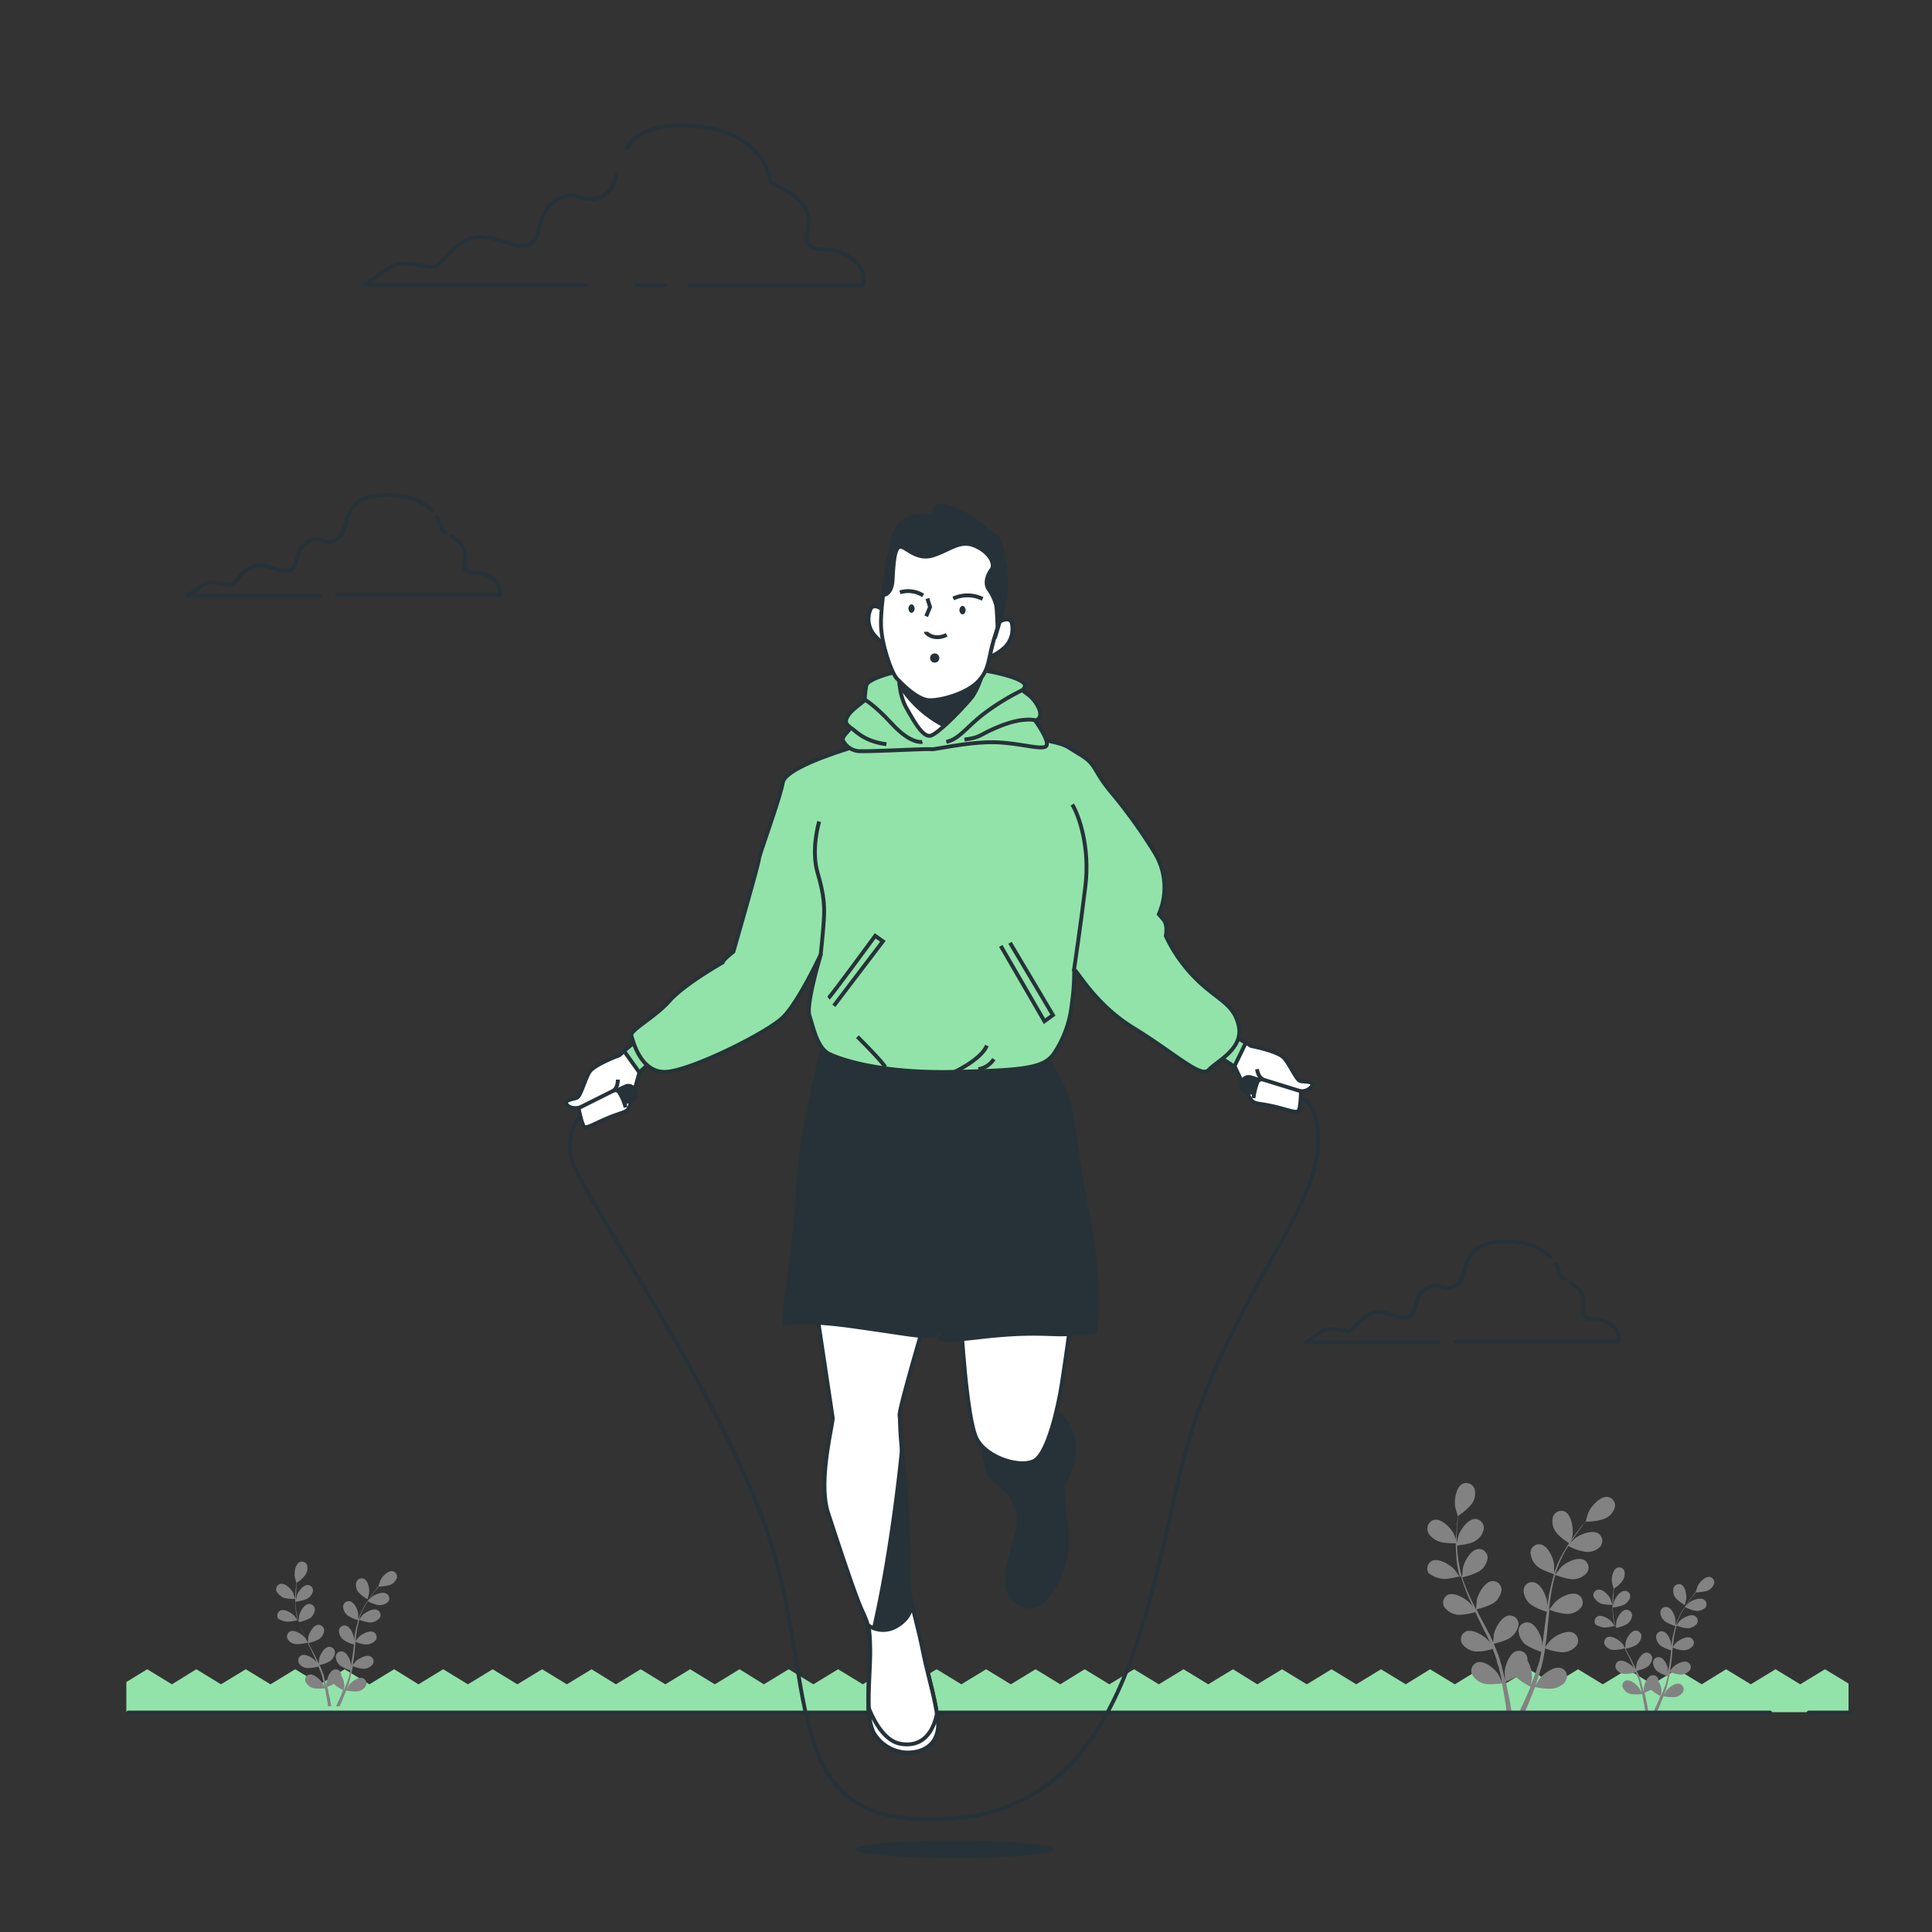 <svg id="Layer_1" data-name="Layer 1" xmlns="http://www.w3.org/2000/svg" viewBox="0 0 500 500"><rect x="0" y="0" width="500" height="500" fill="#333333" stroke="none"/><g id="Grass"><polygon points="478.4 443.1 478.4 435.7 472.3 432 465.9 435.9 459.5 432 453.1 435.9 446.7 432 440.4 435.9 434 432 427.6 435.9 421.2 432 414.8 435.9 408.4 432 402.1 435.9 395.7 432 389.3 435.9 382.9 432 376.5 435.9 370.1 432 363.8 435.9 357.4 432 351 435.9 344.6 432 338.2 435.9 331.8 432 325.4 435.9 319.1 432 312.7 435.9 306.3 432 299.9 435.9 293.5 432 287.1 435.9 280.7 432 274.4 435.9 268 432 261.6 435.9 255.2 432 248.8 435.9 242.4 432 236 435.9 229.7 432 223.3 435.9 216.9 432 210.5 435.9 204.1 432 197.7 435.9 191.4 432 185 435.9 178.6 432 172.2 435.9 165.8 432 159.4 435.9 153.1 432 146.7 435.9 140.3 432 133.9 435.9 127.5 432 121.1 435.9 114.7 432 108.3 435.9 102 432 95.6 435.9 89.2 432 82.8 435.9 76.4 432 70 435.9 63.6 432 57.2 435.9 50.8 432 44.5 435.9 38.1 432 32.7 435.3 32.7 443.1 478.4 443.1" fill="#92e3a9"/></g><g id="Plants"><path d="M372.3,398.9c1.4.6,4.8.5,4.8.5s-.7-2.2-.8-2.3c-.7-1.5-3.1-4.1-5-3.8a2.3,2.3,0,0,0-1.8,2.9C369.7,397.4,371.1,398.4,372.3,398.9Z" fill="#828282"/><path d="M373.4,408.6c1.4.2,4.4-.7,4.7-.7a51.73,51.73,0,0,0,1.8,5.1c.4,1,.9,1.9,1.3,2.9-.3-.4-.5-.8-.6-.8-1.1-1.3-4.1-3.1-5.8-2.4a2.25,2.25,0,0,0-1,3.2,4.86,4.86,0,0,0,3.5,2,13.7,13.7,0,0,0,4.5-.7,5.36,5.36,0,0,1,.5,1.1c.9,1.7,1.7,3.5,2.6,5.2.3.6.5,1.2.8,1.8a3,3,0,0,0-.5-.7c-1.1-1.3-4.1-3.1-5.8-2.4a2.25,2.25,0,0,0-1,3.2,4.86,4.86,0,0,0,3.5,2,12,12,0,0,0,4.4-.7c.2.6.5,1.3.7,1.9.1.4.3.8.4,1.3a6.47,6.47,0,0,0,.4,1.3c.2.8.4,1.7.6,2.5.1.6.2,1.1.3,1.6-.3-.6-.8-1.8-.9-1.9-.9-1.5-3.5-3.7-5.4-3.2a2.31,2.31,0,0,0-1.5,3,4.85,4.85,0,0,0,3.1,2.5c1.3.4,4.3,0,4.7,0,.2.9.3,1.8.5,2.6.3,1.8.6,3.4.7,4.8h1.3c-.2-1.4-.5-3.1-.9-5-.2-.9-.4-1.9-.6-2.9.2-.1,1.5-.6,2.6-1.2a18.26,18.26,0,0,0,3.8,2.5c-.3.8-.7,1.7-1,2.4-.7,1.6-1.4,3-1.9,4.2h1.4c.5-1.1,1.1-2.4,1.6-3.8.4-.9.7-1.8,1.1-2.7a15.08,15.08,0,0,0,4.7.4c1.3-.3,2.8-1,3.3-2.2a2.21,2.21,0,0,0-1.3-3.1c-1.8-.6-4.6,1.5-5.6,2.8-.1.1-.6,1-1,1.6.1-.4.3-.8.4-1.2a18.29,18.29,0,0,0,.8-2.5c.1-.4.3-.8.4-1.3s.2-.9.3-1.3c.2-1,.4-2.1.6-3.2a13.61,13.61,0,0,0,4.5,1,4.77,4.77,0,0,0,3.6-1.7,2.25,2.25,0,0,0-.8-3.3c-1.7-.9-4.8.7-6,2a16.44,16.44,0,0,0-1.3,1.6c.1-.6.2-1.3.3-2,.2-1.9.4-3.8.6-5.8.1-.6.1-1.2.2-1.8a15.34,15.34,0,0,0,4.6,1.1,4.77,4.77,0,0,0,3.6-1.7,2.25,2.25,0,0,0-.8-3.3c-1.7-.9-4.8.7-6,2-.1.1-1.2,1.5-1.5,1.9.1-1.3.3-2.6.5-3.9a38.2,38.2,0,0,1,1.1-5.1c.1,0,3.2,1.2,4.6,1.1a4.77,4.77,0,0,0,3.6-1.7,2.25,2.25,0,0,0-.8-3.3c-1.7-.9-4.8.7-6,2-.1.1-1.3,1.6-1.5,1.9a.37.37,0,0,1,.1-.3,34.5,34.5,0,0,1,2-4.8,18.84,18.84,0,0,1,1.4-2.4,13.24,13.24,0,0,0,4.4,1.5,4.49,4.49,0,0,0,3.8-1.3,2.32,2.32,0,0,0-.4-3.4c-1.6-1.1-4.8.2-6.2,1.3l-1.2,1.2a6.07,6.07,0,0,1,.7-1c.8-1.2,1.6-2.3,2.3-3.2a17.41,17.41,0,0,1,1.2-1.4,13.91,13.91,0,0,0,4.6-.7,4.73,4.73,0,0,0,2.8-2.9,2.22,2.22,0,0,0-1.9-2.8c-1.9-.2-4.2,2.4-4.9,4a12.71,12.71,0,0,0-.7,2.4h0a14.2,14.2,0,0,1-1.2,1.3c-.7.9-1.6,2-2.4,3.2a46.6,46.6,0,0,0-2.5,4,25.84,25.84,0,0,0-2.1,4.8v-2.2c-.2-1.7-1.6-4.9-3.5-5.2a2.19,2.19,0,0,0-2.6,2.1,5,5,0,0,0,1.8,3.6c1.1,1,4.1,1.9,4.3,2-.5,1.7-.9,3.4-1.3,5.2-.2,1-.3,2.1-.5,3.1v-1c-.2-1.7-1.6-4.9-3.5-5.2a2.19,2.19,0,0,0-2.6,2.1,5,5,0,0,0,1.8,3.6,13.76,13.76,0,0,0,4.2,1.9,5,5,0,0,1-.2,1.2c-.2,1.9-.5,3.9-.7,5.7-.1.7-.2,1.3-.3,2v-.9c-.2-1.7-1.6-4.9-3.5-5.2A2.19,2.19,0,0,0,393,422a5,5,0,0,0,1.8,3.6,16.57,16.57,0,0,0,4.1,1.9c-.1.7-.3,1.3-.4,2a6.47,6.47,0,0,1-.4,1.3c-.1.4-.3.8-.4,1.3l-.9,2.4c-.2.5-.4,1-.6,1.6.1-.7.3-2,.3-2.1a9.36,9.36,0,0,0-1.2-4.3v-.5a2.22,2.22,0,0,0-2.8-1.9c-1.9.5-3,3.8-3.1,5.5,0,.1.1,1.2.1,1.9l-.3-1.2c-.2-.8-.4-1.6-.6-2.5-.1-.4-.3-.8-.4-1.3s-.3-.9-.4-1.3l-1.2-3c.7-.2,3.3-.8,4.3-1.6a5,5,0,0,0,2.1-3.4,2.26,2.26,0,0,0-2.5-2.3c-1.9.2-3.6,3.3-3.9,4.9,0,.1-.1,1.3-.2,2-.3-.6-.5-1.2-.8-1.8l-2.7-5.1c-.3-.5-.5-1.1-.8-1.6a18.6,18.6,0,0,0,4.4-1.6,5,5,0,0,0,2.1-3.4,2.26,2.26,0,0,0-2.5-2.3c-1.9.2-3.6,3.3-3.9,4.9,0,.1-.2,1.9-.2,2.4-.6-1.2-1.2-2.3-1.7-3.5a47.8,47.8,0,0,1-1.9-4.8,15.26,15.26,0,0,0,4.5-1.6,5,5,0,0,0,2.1-3.4,2.26,2.26,0,0,0-2.5-2.3c-1.9.2-3.6,3.3-3.9,4.9,0,.1-.2,2-.2,2.4,0-.1-.1-.2-.1-.3a32.76,32.76,0,0,1-1-5.1c-.1-1-.2-1.9-.2-2.8.6-.1,3.4-.4,4.5-1.1a4.6,4.6,0,0,0,2.4-3.2,2.32,2.32,0,0,0-2.2-2.6c-1.9,0-3.9,2.8-4.4,4.5a16.47,16.47,0,0,1-.4,1.7v-1.2c0-1.5.1-2.8.2-4,.1-.7.1-1.3.2-1.8a15.89,15.89,0,0,0,3.5-3.1,4.59,4.59,0,0,0,.7-3.9,2.31,2.31,0,0,0-3.1-1.3c-1.7.9-2.2,4.3-1.9,6,0,.1.7,2.4.7,2.4h0c-.1.5-.1,1.1-.2,1.8-.1,1.2-.2,2.5-.3,4s0,3,.1,4.7a24.68,24.68,0,0,0,.9,5.2v.1c-.3-.5-1.2-1.8-1.3-1.9-1.1-1.3-4.1-3.1-5.8-2.4a2.25,2.25,0,0,0-1,3.2A7.12,7.12,0,0,0,373.4,408.6Z" fill="#828282"/><path d="M406.4,399.6s.6-2.2.6-2.4c.2-1.7-.3-5.1-2-6a2.29,2.29,0,0,0-3.1,1.4,4.57,4.57,0,0,0,.8,3.9C403.5,397.8,406.4,399.6,406.4,399.6Z" fill="#828282"/><path d="M414.3,415a9.36,9.36,0,0,0,3,.3s-.5-1.4-.5-1.5c-.5-1-2-2.6-3.2-2.4a1.44,1.44,0,0,0-1.2,1.8A4.14,4.14,0,0,0,414.3,415Z" fill="#828282"/><path d="M415.1,421.2a9.67,9.67,0,0,0,3-.5,20.82,20.82,0,0,0,1.2,3.2c.3.6.5,1.2.8,1.8-.2-.3-.3-.5-.4-.5-.7-.8-2.6-2-3.7-1.5a1.47,1.47,0,0,0-.6,2.1,2.75,2.75,0,0,0,2.2,1.2,11.25,11.25,0,0,0,2.9-.4c.1.2.2.5.3.7.6,1.1,1.1,2.2,1.6,3.3.2.4.3.8.5,1.2a1.73,1.73,0,0,1-.3-.4c-.7-.8-2.6-2-3.7-1.5a1.47,1.47,0,0,0-.6,2.1,2.75,2.75,0,0,0,2.2,1.2,11.08,11.08,0,0,0,2.8-.4c.2.4.3.8.5,1.2s.2.5.3.8a2.35,2.35,0,0,1,.2.8c.1.5.3,1.1.4,1.6s.1.7.2,1a13,13,0,0,0-.6-1.2c-.6-.9-2.2-2.4-3.4-2.1a1.35,1.35,0,0,0-.9,1.9,3.24,3.24,0,0,0,2,1.6,9.75,9.75,0,0,0,3,0c.1.6.2,1.1.3,1.6.2,1.2.4,2.2.5,3.1h.8a24.89,24.89,0,0,0-.6-3.2,11.63,11.63,0,0,0-.4-1.8c.1-.1,1-.4,1.7-.8a9.76,9.76,0,0,0,2.4,1.6c-.2.5-.4,1.1-.6,1.5-.4,1-.9,1.9-1.2,2.7h.9c.3-.7.7-1.5,1-2.4.2-.5.5-1.1.7-1.7a11.93,11.93,0,0,0,3,.2,2.88,2.88,0,0,0,2.1-1.4,1.51,1.51,0,0,0-.8-2c-1.2-.4-2.9.9-3.6,1.8a6.42,6.42,0,0,1-.6,1c.1-.2.2-.5.3-.7a7.49,7.49,0,0,0,.5-1.6,2.35,2.35,0,0,0,.2-.8c.1-.3.1-.6.2-.8a14.16,14.16,0,0,0,.4-2,9.52,9.52,0,0,0,2.8.7,3.36,3.36,0,0,0,2.3-1.1,1.41,1.41,0,0,0-.5-2.1c-1.1-.6-3,.5-3.8,1.2a11,11,0,0,1-.8,1c.1-.4.1-.8.2-1.2.2-1.2.3-2.4.4-3.7,0-.4.1-.7.1-1.1a8.13,8.13,0,0,0,2.9.7,3.36,3.36,0,0,0,2.3-1.1,1.41,1.41,0,0,0-.5-2.1c-1.1-.6-3,.5-3.8,1.2a6.23,6.23,0,0,0-.9,1.2l.3-2.4a30.05,30.05,0,0,1,.7-3.2,10.1,10.1,0,0,0,2.9.7,3.36,3.36,0,0,0,2.3-1.1,1.41,1.41,0,0,0-.5-2.1c-1.1-.6-3,.5-3.8,1.2a12.49,12.49,0,0,0-.9,1.2v-.2a13.59,13.59,0,0,1,1.3-3l.9-1.5a9.83,9.83,0,0,0,2.8,1,3.33,3.33,0,0,0,2.4-.8,1.39,1.39,0,0,0-.3-2.1c-1-.7-3.1.1-3.9.8l-.8.8c.1-.2.3-.4.4-.6a17.34,17.34,0,0,1,1.5-2,5.5,5.5,0,0,0,.7-.9,11.12,11.12,0,0,0,2.9-.4,3.19,3.19,0,0,0,1.8-1.8,1.44,1.44,0,0,0-1.2-1.8c-1.2-.1-2.7,1.5-3.1,2.5,0,.1-.5,1.5-.5,1.5h0a7.05,7.05,0,0,0-.7.9,17.34,17.34,0,0,0-1.5,2c-.5.8-1.1,1.6-1.6,2.5a22.25,22.25,0,0,0-1.4,3.1h0v-1.4c-.1-1.1-1-3.1-2.2-3.3a1.44,1.44,0,0,0-1.7,1.4,3.1,3.1,0,0,0,1.2,2.3,9.23,9.23,0,0,0,2.7,1.2c-.3,1.1-.6,2.2-.8,3.3-.1.7-.2,1.3-.3,2v-.6c-.1-1.1-1-3.1-2.2-3.3a1.44,1.44,0,0,0-1.7,1.4,3.1,3.1,0,0,0,1.2,2.3,9,9,0,0,0,2.7,1.2c0,.3-.1.5-.1.8-.1,1.2-.3,2.4-.5,3.6-.1.4-.1.8-.2,1.2v-.5c-.1-1.1-1-3.1-2.2-3.3a1.44,1.44,0,0,0-1.7,1.4,3.1,3.1,0,0,0,1.2,2.3,11.86,11.86,0,0,0,2.6,1.2l-.3,1.2c-.1.3-.1.5-.2.8s-.2.5-.3.8l-.6,1.5c-.1.3-.3.7-.4,1a10.5,10.5,0,0,0,.2-1.3,4.91,4.91,0,0,0-.8-2.7v-.3a1.4,1.4,0,0,0-1.8-1.2c-1.2.3-1.9,2.4-2,3.5a6.25,6.25,0,0,0,.1,1.2c-.1-.3-.1-.5-.2-.8-.1-.5-.3-1-.4-1.6a2.35,2.35,0,0,1-.2-.8c-.1-.3-.2-.5-.3-.8a15.39,15.39,0,0,0-.8-1.9,8.15,8.15,0,0,0,2.7-1,3.16,3.16,0,0,0,1.3-2.2,1.5,1.5,0,0,0-1.6-1.5c-1.2.1-2.3,2.1-2.5,3.1,0,.1-.1.8-.1,1.3a11.73,11.73,0,0,0-.5-1.1c-.5-1.1-1.1-2.2-1.7-3.3-.2-.3-.3-.7-.5-1a9.54,9.54,0,0,0,2.8-1,3.16,3.16,0,0,0,1.3-2.2,1.5,1.5,0,0,0-1.6-1.5c-1.2.1-2.3,2.1-2.5,3.1,0,.1-.1,1.2-.1,1.5a22.56,22.56,0,0,1-1.1-2.2,16.59,16.59,0,0,1-1.2-3.1,10.63,10.63,0,0,0,2.8-1,3.16,3.16,0,0,0,1.3-2.2,1.5,1.5,0,0,0-1.6-1.5c-1.2.1-2.3,2.1-2.5,3.1,0,.1-.1,1.3-.1,1.5,0-.1,0-.1-.1-.2a19.85,19.85,0,0,1-.6-3.2,10.87,10.87,0,0,1-.1-1.8,10,10,0,0,0,2.9-.7,3.18,3.18,0,0,0,1.6-2,1.42,1.42,0,0,0-1.4-1.6c-1.2,0-2.5,1.8-2.8,2.8,0,.1-.1.6-.2,1.1v-.8c0-.9.1-1.8.1-2.5,0-.4.1-.8.1-1.2a6.65,6.65,0,0,0,2.2-2,3.2,3.2,0,0,0,.5-2.5,1.43,1.43,0,0,0-2-.8c-1.1.6-1.4,2.7-1.2,3.8,0,.1.4,1.5.4,1.5h0c0,.3-.1.7-.1,1.1a18.09,18.09,0,0,0-.2,2.5c0,.9,0,1.9.1,3a12.76,12.76,0,0,0,.6,3.3h0a12.25,12.25,0,0,1-.8-1.2c-.7-.8-2.6-2-3.7-1.5a1.47,1.47,0,0,0-.6,2.1A5.63,5.63,0,0,0,415.1,421.2Z" fill="#828282"/><path d="M436,415.4s.4-1.4.4-1.5c.1-1.1-.2-3.3-1.3-3.8a1.48,1.48,0,0,0-2,.9,3.2,3.2,0,0,0,.5,2.5A11.62,11.62,0,0,0,436,415.4Z" fill="#828282"/><path d="M73.4,413.5a9.36,9.36,0,0,0,3,.3s-.5-1.4-.5-1.5c-.5-1-2-2.6-3.2-2.4a1.44,1.44,0,0,0-1.2,1.8A4.14,4.14,0,0,0,73.4,413.5Z" fill="#828282"/><path d="M74.2,419.7a9.67,9.67,0,0,0,3-.5,20.82,20.82,0,0,0,1.2,3.2c.3.6.5,1.2.8,1.8-.2-.3-.3-.5-.4-.5-.7-.8-2.6-2-3.7-1.5a1.47,1.47,0,0,0-.6,2.1,2.75,2.75,0,0,0,2.2,1.2,11.25,11.25,0,0,0,2.9-.4c.1.2.2.5.3.7.6,1.1,1.1,2.2,1.6,3.3.2.4.3.8.5,1.2a1.73,1.73,0,0,1-.3-.4c-.7-.8-2.6-2-3.7-1.5a1.47,1.47,0,0,0-.6,2.1,2.75,2.75,0,0,0,2.2,1.2,11.08,11.08,0,0,0,2.8-.4c.2.4.3.8.5,1.2s.2.5.3.8a2.35,2.35,0,0,1,.2.8c.1.5.3,1.1.4,1.6s.1.7.2,1a13,13,0,0,0-.6-1.2c-.6-.9-2.2-2.4-3.4-2.1a1.35,1.35,0,0,0-.9,1.9,3.24,3.24,0,0,0,2,1.6,9.75,9.75,0,0,0,3,0c.1.6.2,1.1.3,1.6.2,1.2.4,2.2.5,3.1h.8a24.89,24.89,0,0,0-.6-3.2,11.63,11.63,0,0,0-.4-1.8c.1-.1,1-.4,1.7-.8a9.76,9.76,0,0,0,2.4,1.6c-.2.5-.4,1.1-.6,1.5-.4,1-.9,1.9-1.2,2.7h.9c.3-.7.7-1.5,1-2.4.2-.5.5-1.1.7-1.7a11.93,11.93,0,0,0,3,.2,2.88,2.88,0,0,0,2.1-1.4,1.51,1.51,0,0,0-.8-2c-1.2-.4-2.9.9-3.6,1.8a6.42,6.42,0,0,1-.6,1c.1-.2.2-.5.3-.7a7.49,7.49,0,0,0,.5-1.6,2.35,2.35,0,0,0,.2-.8c.1-.3.1-.6.2-.8a14.16,14.16,0,0,0,.4-2,9.52,9.52,0,0,0,2.8.7,3.36,3.36,0,0,0,2.3-1.1,1.41,1.41,0,0,0-.5-2.1c-1.1-.6-3,.5-3.8,1.2a11,11,0,0,1-.8,1c.1-.4.1-.8.2-1.2.2-1.2.3-2.4.4-3.7,0-.4.1-.7.1-1.1a8.13,8.13,0,0,0,2.9.7,3.36,3.36,0,0,0,2.3-1.1,1.41,1.41,0,0,0-.5-2.1c-1.1-.6-3,.5-3.8,1.2a6.23,6.23,0,0,0-.9,1.2l.3-2.4a30.05,30.05,0,0,1,.7-3.2,10.1,10.1,0,0,0,2.9.7,3.36,3.36,0,0,0,2.3-1.1,1.41,1.41,0,0,0-.5-2.1c-1.1-.6-3,.5-3.8,1.2a12.49,12.49,0,0,0-.9,1.2v-.2a13.59,13.59,0,0,1,1.3-3l.9-1.5a9.83,9.83,0,0,0,2.8,1,3.33,3.33,0,0,0,2.4-.8,1.39,1.39,0,0,0-.3-2.1c-1-.7-3.1.1-3.9.8l-.8.8c.1-.2.3-.4.4-.6a17.34,17.34,0,0,1,1.5-2,5.5,5.5,0,0,0,.7-.9,11.12,11.12,0,0,0,2.9-.4,3.19,3.19,0,0,0,1.8-1.8,1.44,1.44,0,0,0-1.2-1.8c-1.2-.1-2.7,1.5-3.1,2.5,0,.1-.5,1.5-.5,1.5h0a7.05,7.05,0,0,0-.7.9,17.34,17.34,0,0,0-1.5,2c-.5.8-1.1,1.6-1.6,2.5a22.25,22.25,0,0,0-1.4,3.1h0v-1.4c-.1-1.1-1-3.1-2.2-3.3a1.44,1.44,0,0,0-1.7,1.4,3.1,3.1,0,0,0,1.2,2.3,9.23,9.23,0,0,0,2.7,1.2c-.3,1.1-.6,2.2-.8,3.3-.1.7-.2,1.3-.3,2V424c-.1-1.1-1-3.1-2.2-3.3a1.44,1.44,0,0,0-1.7,1.4,3.1,3.1,0,0,0,1.2,2.3,9,9,0,0,0,2.7,1.2c0,.3-.1.5-.1.8-.1,1.2-.3,2.4-.5,3.6-.1.4-.1.8-.2,1.2v-.5c-.1-1.1-1-3.1-2.2-3.3a1.44,1.44,0,0,0-1.7,1.4,3.1,3.1,0,0,0,1.2,2.3,11.86,11.86,0,0,0,2.6,1.2l-.3,1.2c-.1.3-.1.5-.2.8s-.2.5-.3.8l-.6,1.5c-.1.3-.3.7-.4,1a10.5,10.5,0,0,0,.2-1.3,4.91,4.91,0,0,0-.8-2.7v-.3a1.4,1.4,0,0,0-1.8-1.2c-1.2.3-1.9,2.4-2,3.5a6.25,6.25,0,0,0,.1,1.2c-.1-.3-.1-.5-.2-.8-.1-.5-.3-1-.4-1.6a2.35,2.35,0,0,1-.2-.8c-.1-.3-.2-.5-.3-.8a15.39,15.39,0,0,0-.8-1.9,8.15,8.15,0,0,0,2.7-1,3.16,3.16,0,0,0,1.3-2.2,1.5,1.5,0,0,0-1.6-1.5c-1.2.1-2.3,2.1-2.5,3.1,0,.1-.1.8-.1,1.3a11.73,11.73,0,0,0-.5-1.1c-.5-1.1-1.1-2.2-1.7-3.3-.2-.3-.3-.7-.5-1a9.54,9.54,0,0,0,2.8-1,3.16,3.16,0,0,0,1.3-2.2,1.5,1.5,0,0,0-1.6-1.5c-1.2.1-2.3,2.1-2.5,3.1,0,.1-.1,1.2-.1,1.5a22.56,22.56,0,0,1-1.1-2.2,16.59,16.59,0,0,1-1.2-3.1,10.63,10.63,0,0,0,2.8-1,3.16,3.16,0,0,0,1.3-2.2,1.5,1.5,0,0,0-1.6-1.5c-1.2.1-2.3,2.1-2.5,3.1,0,.1-.1,1.3-.1,1.5,0-.1,0-.1-.1-.2a19.85,19.85,0,0,1-.6-3.2,10.87,10.87,0,0,1-.1-1.8,10,10,0,0,0,2.9-.7,3.18,3.18,0,0,0,1.6-2,1.42,1.42,0,0,0-1.4-1.6c-1.2,0-2.5,1.8-2.8,2.8,0,.1-.1.6-.2,1.1v-.8c0-.9.1-1.8.1-2.5,0-.4.1-.8.1-1.2a6.65,6.65,0,0,0,2.2-2,3.2,3.2,0,0,0,.5-2.5,1.43,1.43,0,0,0-2-.8c-1.1.6-1.4,2.7-1.2,3.8,0,.1.4,1.5.4,1.5h0c0,.3-.1.7-.1,1.1a18.09,18.09,0,0,0-.2,2.5c0,.9,0,1.9.1,3a12.76,12.76,0,0,0,.6,3.3h0a12.25,12.25,0,0,1-.8-1.2c-.7-.8-2.6-2-3.7-1.5a1.47,1.47,0,0,0-.6,2.1A5.63,5.63,0,0,0,74.2,419.7Z" fill="#828282"/><path d="M95.1,413.9s.4-1.4.4-1.5c.2-1.1-.2-3.3-1.3-3.8a1.48,1.48,0,0,0-2,.9,3.2,3.2,0,0,0,.5,2.5A11.62,11.62,0,0,0,95.1,413.9Z" fill="#828282"/></g><g id="Clouds"><path d="M111.7,132.1c-1.9-2-5.3-3.9-11.1-4-13.1-.3-9.6,8.9-13.1,11.2s-4.5-1.3-8,1-1.9,6.7-4.8,7.4-6.7-2.9-10.2-.6-3.5,4.2-5.1,4.2-4.8-1.3-6.7,0-4.2,2.9-4.2,2.9H82.8" fill="none" stroke="#263238" stroke-linecap="round" stroke-linejoin="round"/><path d="M115.3,137.8a9.29,9.29,0,0,0-1-.5,8.66,8.66,0,0,0-1.2-3.4" fill="none" stroke="#263238" stroke-linecap="round" stroke-linejoin="round"/><path d="M87.2,154h42.1s1-2.9-2.6-4.8-5.1-.3-6.4-1.9c-1.1-1.4,2.5-4.9-3.4-8.5" fill="none" stroke="#263238" stroke-linecap="round" stroke-linejoin="round"/><path d="M401.2,325.3c-1.9-2-5.3-3.9-11.1-4-13.1-.3-9.6,8.9-13.1,11.2s-4.5-1.3-8,1-1.9,6.7-4.8,7.4-6.7-2.9-10.2-.6-3.5,4.2-5.1,4.2-4.8-1.3-6.7,0-4.2,2.9-4.2,2.9h34.3" fill="none" stroke="#263238" stroke-linecap="round" stroke-linejoin="round"/><path d="M404.8,331a9.29,9.29,0,0,0-1-.5,8.66,8.66,0,0,0-1.2-3.4" fill="none" stroke="#263238" stroke-linecap="round" stroke-linejoin="round"/><path d="M376.7,347.2h42.1s1-2.9-2.6-4.8-5.1-.3-6.4-1.9c-1.1-1.4,2.5-4.9-3.4-8.5" fill="none" stroke="#263238" stroke-linecap="round" stroke-linejoin="round"/><path d="M178.5,73.8h44.9s1.5-4.6-4.1-7.6-8.2-.5-10.2-3.1,5.6-9.2-9.7-15.8c0,0-1-14.3-21.9-14.8-9-.2-13.1,2.4-15.3,5.8" fill="none" stroke="#263238" stroke-linecap="round" stroke-linejoin="round"/><line x1="164.8" y1="73.8" x2="172.3" y2="73.8" fill="none" stroke="#263238" stroke-linecap="round" stroke-linejoin="round"/><path d="M159.5,45.3c-.6,2.2-1.3,4-2.9,5-5.6,3.6-7.1-2-12.7,1.5s-3.1,10.7-7.6,11.7-10.7-4.6-16.3-1-5.6,6.6-8.2,6.6-7.6-2-10.7,0-6.6,4.6-6.6,4.6h57.3" fill="none" stroke="#263238" stroke-linecap="round" stroke-linejoin="round"/></g><g id="Floor"><line x1="468.1" y1="443.2" x2="478.9" y2="443.2" fill="none" stroke="#263238" stroke-linecap="round" stroke-linejoin="round"/><line x1="33.2" y1="443.2" x2="458.1" y2="443.2" fill="none" stroke="#263238" stroke-linecap="round" stroke-linejoin="round"/></g><g id="Character"><ellipse cx="247" cy="478.6" rx="25.7" ry="2.3" fill="#263238"/><path d="M151.8,287.8s-5.5,2.5-4.1,11.3,42.7,66.1,53.1,104.6,2.2,70.5,46,66.9,49.6-52.9,59.2-91.7,33.6-63.6,35-81.2-9.9-14.6-9.9-14.6" fill="none" stroke="#263238" stroke-miterlimit="10"/><path d="M211.4,339.6s3.9,25.9,4.1,27.3-3.9,16.3-1.2,24.6,6.9,21,8.6,24.8,2,4.1,2.2,10-1.4,17.9.8,21.8a10.34,10.34,0,0,0,10.8,5.3c4.3-.8,6.5-3.9,5.9-8.8s-2.6-11.4-3.7-16.9-2.4-10-3.1-13.4-.6-1.2-.8-13.9a247.75,247.75,0,0,0-1.6-25.1c-.6-6.3-.4-7.3-.6-9s7.1-26.3,7.1-26.3l-28.7-2.2Z" fill="#fff" stroke="#263238" stroke-miterlimit="10"/><path d="M238.9,427.7c-1.2-5.5-2.4-10-3.1-13.4s-.6-1.2-.8-13.9a247.75,247.75,0,0,0-1.6-25.1s-2.7,28.7-8.3,50.5v.6c.2,5.9-1.4,17.9.8,21.8a10.34,10.34,0,0,0,10.8,5.3c4.3-.8,6.5-3.9,5.9-8.8C242.1,439.6,240.1,433.2,238.9,427.7Z" fill="#263238" stroke="#263238" stroke-miterlimit="10"/><path d="M242.6,444.5c-.6-4.9-2.6-11.4-3.7-16.9s-2.4-10-3.1-13.4c0,0,1,3.7-3.5,6.5a6.76,6.76,0,0,1-7.5,0,46.66,46.66,0,0,1,.4,5.5c.2,5.9-1.4,17.9.8,21.8a10.34,10.34,0,0,0,10.8,5.3C241.1,452.6,243.2,449.5,242.6,444.5Z" fill="#fff" stroke="#263238" stroke-miterlimit="10"/><path d="M236.8,453.4c4.3-.8,6.5-3.9,5.9-8.8a5,5,0,0,0-.2-1.2c-1.1,5.5-4.2,8.8-9.4,7.9-4.2-.7-6.9-5.9-8.2-9.1a15.27,15.27,0,0,0,1.1,6A10.28,10.28,0,0,0,236.8,453.4Z" fill="#fff" stroke="#263238" stroke-miterlimit="10"/><path d="M254.2,371.7s.4,6.9,1.8,9.6,4.3,3.1,6.1,6.7,2.4,4.5.2,12c-1.1,4-3.4,10.6.2,14,5.5,5.2,10.1-2,12-6.7,1.8-4.4,1.9-8.9,1.3-13.6-.8-6.9-.8-7.5-.8-8.6s4.7-7.9,2.2-14.5-7.1-6.1-7.1-6.1S256.4,361.8,254.2,371.7Z" fill="#263238" stroke="#263238" stroke-miterlimit="10"/><path d="M248.7,341.8s1.4,25.5,4.1,30.6,11.8,7.7,15.1,5.5,5.9-13.4,6.9-19.8,2.2-15.3,2.2-15.3Z" fill="#fff" stroke="#263238" stroke-miterlimit="10"/><path d="M213,270.5s-5.9,24.6-6.3,34.4-2.4,25.9-3.1,30.1a34.89,34.89,0,0,0-.6,7.7s3.7-1.4,17.9.6,15.5,2.4,18.1,2.4h2.6l2.6-2.4-.4,2.4s-4.1,2,9.6.4,18.1-.6,22.4-.8,7.7-.6,7.7-.6,1.6-13-2-30.4-3.3-27.5-6.9-34l-3.5-6.5s-27.3,1.4-37.3,1.2a66,66,0,0,1-19.3-3.7" fill="#263238" stroke="#263238" stroke-miterlimit="10"/><path d="M164.7,269.3l-4.4,3.8s-6.6,2.4-7.8,4.4-2.2,6.2-3.2,6.6-3.6.6-2.6,1.8,3,.8,3,.8.8,4,1.4,4.8,2.8-.8,6.8-2.4,4.6-1,5.4-3.8,2.2-7.8,2.2-7.8l2.8-2.6Z" fill="#fff" stroke="#263238" stroke-miterlimit="10"/><path d="M164.7,269.3l-3.2,2.7,4,5.6v-.1l2.8-2.6Z" fill="#92e3a9" stroke="#263238" stroke-miterlimit="10"/><path d="M149.7,286.8l9-4.5a1.17,1.17,0,0,1,1.6.5,12.78,12.78,0,0,1,1.6,3.8" fill="none" stroke="#263238" stroke-miterlimit="10"/><path d="M160.3,281.9l1.5-.7a1.8,1.8,0,0,1,2.5,1l.1.3a1.83,1.83,0,0,1-1.2,2.4l-1.1.3Z" fill="#263238" stroke="#263238" stroke-miterlimit="10"/><path d="M158.7,282.3s1.2-.6,1.2-2.9" fill="none" stroke="#263238" stroke-miterlimit="10"/><path d="M318.8,267.7l5,3s6.9,1.3,8.5,3.1,3.2,5.8,4.3,6,3.7,0,2.9,1.3a3.27,3.27,0,0,1-2.8,1.3s-.1,4.1-.6,5-2.9-.3-7.1-1.2-4.7-.2-6-2.9-3.5-7.4-3.5-7.4l-3.2-2.1Z" fill="#fff" stroke="#263238" stroke-miterlimit="10"/><path d="M318.8,267.7l3.6,2.2-3,6.2V276l-3.2-2.1Z" fill="#92e3a9" stroke="#263238" stroke-miterlimit="10"/><path d="M336.6,282.4l-9.7-3a1.19,1.19,0,0,0-1.5.7,17.58,17.58,0,0,0-1,4.1" fill="none" stroke="#263238" stroke-miterlimit="10"/><path d="M325.3,279.3l-1.6-.5a1.8,1.8,0,0,0-2.3,1.4l-.1.4a1.76,1.76,0,0,0,1.5,2.1l1.1.1Z" fill="#263238" stroke="#263238" stroke-miterlimit="10"/><path d="M326.9,279.4s-1.2-.4-1.6-2.7" fill="none" stroke="#263238" stroke-miterlimit="10"/><path d="M223,192.7s-19.6,5.4-20.4,9.8-6.2,18.9-6.2,19.9-6.6,23.9-6.6,23.9-2.6,2-2.8,2.8c0,0-9.9,5.6-13.7,9.9s-10.3,7.6-9.9,9,2.4,9.6,8.8,9.4,26.3-10.1,30.4-14.1,9.9-16.5,9.9-16.5-4,13.1-3,16.1,2,8.4,5.2,9.9,13.5,5,32,4.6,23.5-1,26.1-4.8a28.16,28.16,0,0,0,4.6-12.9,57,57,0,0,0,.6-8.4c0-1.8,4.4,8,15.3,14.7s17.5,13.1,19.5,10.9,9-5.4,7.8-11.3-5.6-6.8-11.1-12.3a39,39,0,0,1-7.8-11.1s.6-2.8-.6-4.2l-1.2-1.4a17.18,17.18,0,0,0-1.2-16.1,133.13,133.13,0,0,0-11.5-15.9c-4.4-5.4-3.4-6.8-7.8-9.4s-2.6-2.4-12.7-4.4-12.7-.4-25.9-.5S223,192.7,223,192.7Z" fill="#92e3a9" stroke="#263238" stroke-miterlimit="10"/><path d="M277.9,251.4s1.8-12.1,3-22.1-1.6-18.1-3.4-21.1" fill="none" stroke="#263238" stroke-miterlimit="10"/><path d="M212,212.6s-2.2,7.2-.4,13.3,1.8,9,1.6,12.3-.8,8.8-.8,8.8" fill="none" stroke="#263238" stroke-miterlimit="10"/><path d="M214.4,258.3c.6-.4,12.1-16.1,12.1-16.1l2,1.4-12.7,16.7" fill="none" stroke="#263238" stroke-miterlimit="10"/><polyline points="259 244.8 270.3 264.3 272.5 262.7 261.4 244" fill="none" stroke="#263238" stroke-miterlimit="10"/><path d="M229.1,276.1s-.8-1.4-7.2-7.8" fill="none" stroke="#263238" stroke-miterlimit="10"/><path d="M246.6,277.6s7.2-3.2,8.8-7" fill="none" stroke="#263238" stroke-miterlimit="10"/><path d="M253.2,276.7a5.8,5.8,0,0,0,4-2.6" fill="none" stroke="#263238" stroke-miterlimit="10"/><path d="M231.4,174s-6.8,1.6-7.2,3.4a25.64,25.64,0,0,0-.4,3.7c-.1.5-3.4,2.4-4.5,4.4s.7,2.3.7,2.9-2.4,2.3-1.8,3.3a5,5,0,0,0,4.8,2.7c3.3.1,17.4-.7,18-.5s9.8-2,16.6-1.8,12.9,2.4,13.3.7-3-6.3-3-6.3,2.4-.5.7-3.7-3.8-3.5-3.8-4.2,2.2-1.6-3-3.4A47.76,47.76,0,0,0,249,173c-2.7-.1-14.6-.4-14.6-.4Z" fill="#92e3a9" stroke="#263238" stroke-miterlimit="10"/><path d="M264.8,178.5a59.88,59.88,0,0,0-10.8,6.7c-4.2,3.4-5.9,6.1-9.1,6.8" fill="none" stroke="#263238" stroke-miterlimit="10"/><path d="M267.9,186.4s-2.9-.9-8.8,1.4-4.8,3-9.5,3.6" fill="none" stroke="#263238" stroke-miterlimit="10"/><path d="M223.8,181.1s2.2,1,7.1,6.3,7.8,4.6,7.8,4.6" fill="none" stroke="#263238" stroke-miterlimit="10"/><path d="M220,188.3c1.1.3,3,3.5,9.4,4.3" fill="none" stroke="#263238" stroke-miterlimit="10"/><path d="M232.9,174.2a15.41,15.41,0,0,0,1.5,8.7c2.2,3.9,4.4,7.9,6.4,7.5s9.4-8.2,10.9-10.2a22.88,22.88,0,0,0,2.6-6.1S241.8,180.2,232.9,174.2Z" fill="#fff" stroke="#263238" stroke-miterlimit="10"/><path d="M254.3,174.1s-12.5,6.1-21.4.1a15.78,15.78,0,0,0-.1,3,29.62,29.62,0,0,0,11.6,10.6,73.43,73.43,0,0,0,7.2-7.6C253.2,178.2,254.3,174.1,254.3,174.1Z" fill="#263238" stroke="#263238" stroke-miterlimit="10"/><path d="M229,158.2s-3-2.7-3.8-.3a6.44,6.44,0,0,0,1.4,6.8c1.9,2.1,3.1,2.4,3.1,2.4Z" fill="#fff" stroke="#263238" stroke-miterlimit="10"/><path d="M258.1,161.2s3.4-2.2,3.8.3a6.67,6.67,0,0,1-2.4,6.5c-2.2,1.8-3.4,1.9-3.4,1.9Z" fill="#fff" stroke="#263238" stroke-miterlimit="10"/><path d="M241.9,133.7s-8.8-2-10.6,5-3.4,18-3.3,23,2.7,12.4,4.1,13.9,5.3,5.4,8.2,5.6,9.7-1.6,12.8-4.8,2.6-6.1,4.2-11.2,4.1-12.2,2.6-19.5-.4-5.4-6.1-9.9S240.3,128.5,241.9,133.7Z" fill="#fff" stroke="#263238" stroke-miterlimit="10"/><path d="M259.9,145.8c-1.5-7.2-.4-5.4-6.1-9.9s-13.5-7.3-11.8-2.2c0,0-8.8-2-10.6,5a134.88,134.88,0,0,0-2.7,15.3l.3-.1s1.8-.3,2-3.8.4-8.4,1.9-8.6,4.2,3.7,8.7,2.2,6.9-4.1,10.8-2.4,5.2,4.8,4.2,6.1-1.8,3.4-.8,5a13,13,0,0,1,2,4.2c.2.9.3,4.4.4,6.1C259.6,158,261.1,151.9,259.9,145.8Z" fill="#263238" stroke="#263238" stroke-miterlimit="10"/><polyline points="240 154.9 240.7 157.1 239.7 159.5" fill="none" stroke="#263238" stroke-miterlimit="10"/><path d="M239.6,163.5c0,.4,2.2,2.4,5.4.8" fill="none" stroke="#263238" stroke-miterlimit="10"/><circle cx="241.9" cy="170.3" r="1.2" fill="#263238"/><path d="M236.7,157.5c0,.6-.4,1.1-.8,1.1s-.8-.5-.8-1.1.4-1.1.8-1.1S236.7,156.9,236.7,157.5Z" fill="#263238"/><path d="M249.9,157.9c0,.6-.4,1.1-.8,1.1s-.8-.5-.8-1.1.4-1.1.8-1.1S249.9,157.3,249.9,157.9Z" fill="#263238"/><path d="M232.9,153.3a7.27,7.27,0,0,1,6,.8" fill="none" stroke="#263238" stroke-miterlimit="10"/><path d="M246.7,154.9a8.76,8.76,0,0,1,7.6.1" fill="#fff" stroke="#263238" stroke-miterlimit="10"/></g></svg>